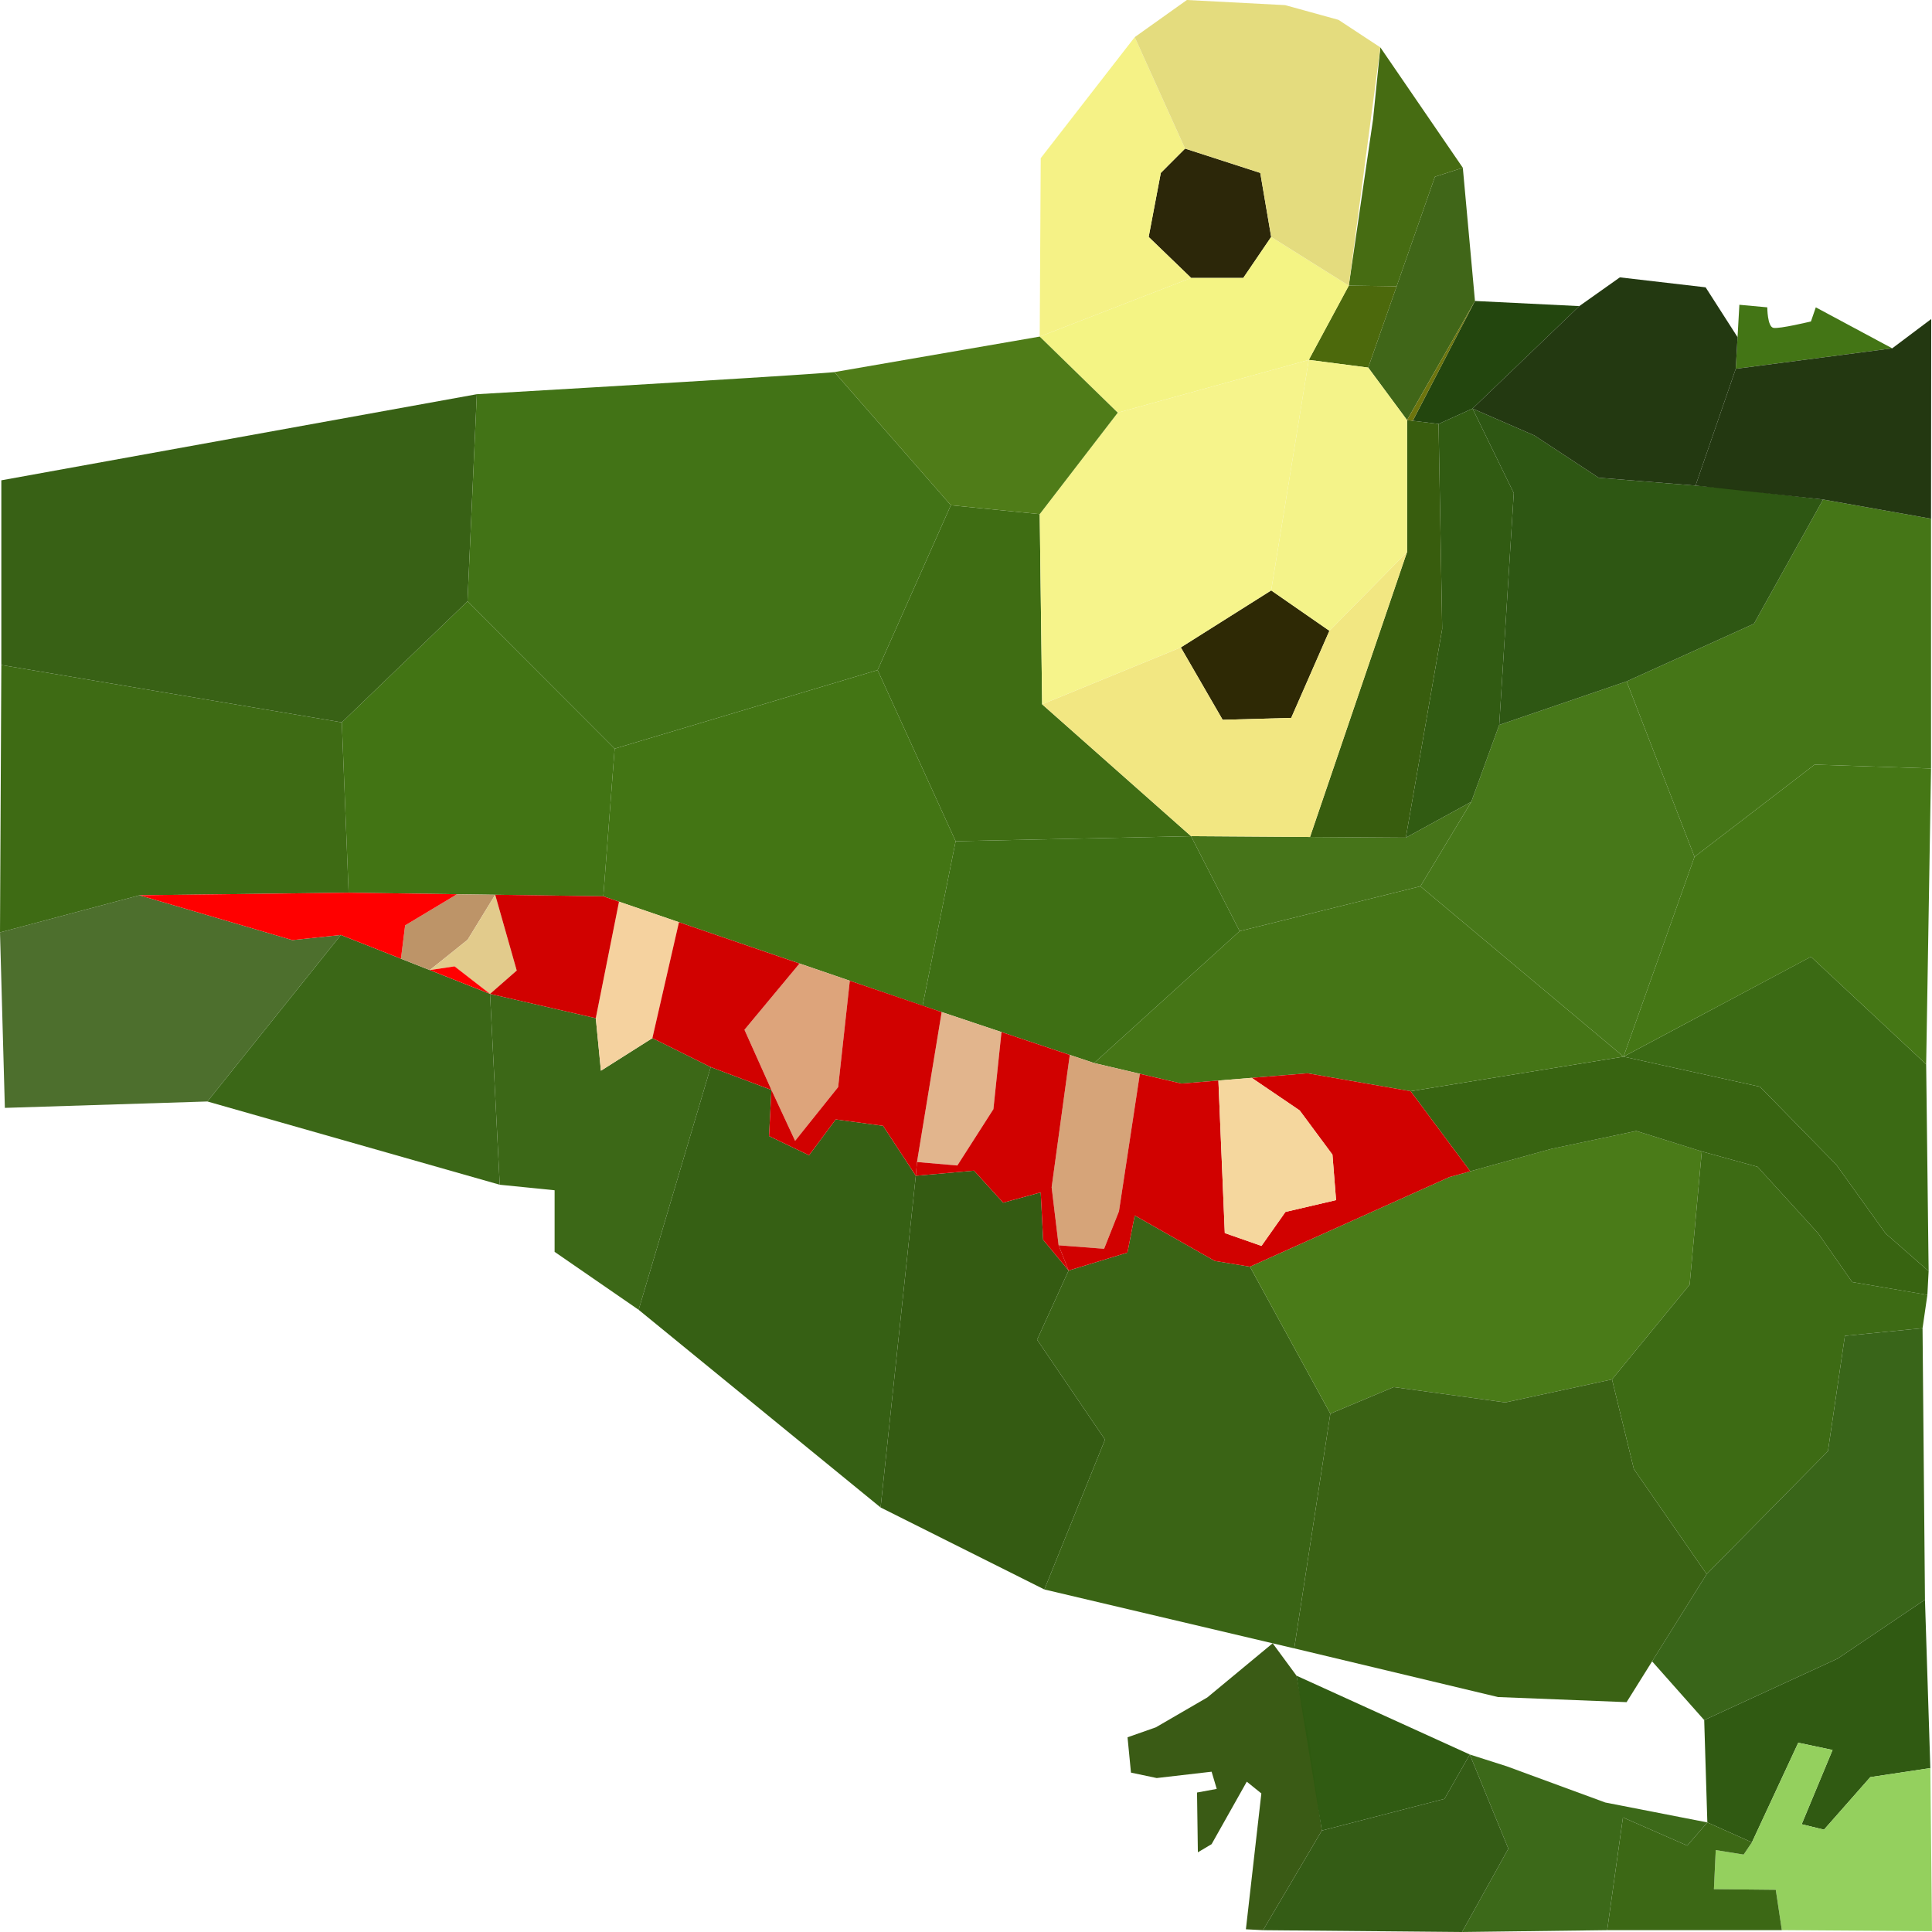 <svg width="64" height="64" viewBox="0 0 64 64" fill="none" xmlns="http://www.w3.org/2000/svg">
<path d="M34.442 17.031L34.522 23.331L39.454 27.699L31.657 27.867L29.072 22.197L31.498 16.737L34.442 17.031Z" fill="#3E6C12" fill-opacity="0.992"/>
<path d="M31.657 27.867L30.562 33.314L19.986 29.691L20.361 24.801L29.072 22.197L31.657 27.867Z" fill="#427413" fill-opacity="0.992"/>
<path d="M11.323 23.929L11.548 29.572L19.986 29.691L20.361 24.801L15.486 19.92L11.323 23.929Z" fill="#417313" fill-opacity="0.992"/>
<path d="M11.548 29.572L4.621 29.657L0 30.887L0.044 22.029L11.323 23.929L11.548 29.572Z" fill="#3D6A13" fill-opacity="0.992"/>
<path d="M4.621 29.657L9.684 31.142L11.291 30.972L6.871 36.488L0.161 36.7L0 30.887L4.621 29.657Z" fill="#375D14" fill-opacity="0.89"/>
<path d="M11.291 30.972L16.233 32.924L16.555 39.246L6.871 36.488L11.291 30.972Z" fill="#3A6616" fill-opacity="0.992"/>
<path d="M16.233 32.924L19.736 33.729L19.906 35.469L21.611 34.389L23.543 35.349L21.156 43.389L18.372 41.469V39.429L16.555 39.246L16.233 32.924Z" fill="#3B6716" fill-opacity="0.992"/>
<path d="M23.543 35.349L25.555 36.106L25.475 37.633L26.801 38.27L27.685 37.082L29.252 37.294L30.337 38.949L29.171 49.937L21.156 43.389L23.543 35.349Z" fill="#355F13" fill-opacity="0.992"/>
<path d="M30.337 38.949L32.265 38.779L33.23 39.84L34.475 39.5L34.556 41.07L35.399 42.088L34.355 44.379L36.605 47.689L34.596 52.653L29.171 49.937L30.337 38.949Z" fill="#335A11" fill-opacity="0.992"/>
<path d="M35.399 42.088L37.348 41.494L37.589 40.264L40.241 41.77L41.406 41.961L44.069 46.83L42.873 54.605L34.596 52.653L36.605 47.689L34.355 44.379L35.399 42.088Z" fill="#396314" fill-opacity="0.992"/>
<path d="M41.406 41.961L48.016 38.991L51.391 38.057L54.204 37.464L56.374 38.142L55.972 42.555L53.4 45.695L49.864 46.458L46.168 45.949L44.069 46.83L41.406 41.961Z" fill="#497A17" fill-opacity="0.992"/>
<path d="M42.873 54.604L49.623 56.217L53.883 56.386L56.535 52.144L54.124 48.665L53.4 45.695L49.864 46.458L46.168 45.949L44.069 46.83L42.873 54.604Z" fill="#396113" fill-opacity="0.992"/>
<path d="M56.374 38.143L58.222 38.652L60.231 40.858L61.356 42.47L63.847 42.894L63.687 43.998L61.115 44.252L60.553 48.071L56.535 52.144L54.124 48.665L53.4 45.695L55.972 42.555L56.374 38.143Z" fill="#3C6A13" fill-opacity="0.992"/>
<path d="M53.883 56.386L54.728 55.034L56.454 56.98L60.874 54.944L63.767 52.992L63.687 43.998L61.115 44.252L60.553 48.071L56.535 52.144L54.84 54.854L53.883 56.386Z" fill="#386418" fill-opacity="0.992"/>
<path d="M56.454 56.98L56.558 60.37L58.035 61.03L59.57 57.73L60.706 57.97L59.683 60.43L60.422 60.61L61.956 58.87L63.945 58.57L63.767 52.992L60.874 54.944L56.454 56.98Z" fill="#305A12" fill-opacity="0.996"/>
<path d="M63.945 58.57L64 63.972L59.026 63.938L58.825 62.602L56.776 62.581L56.836 61.287L57.76 61.435L58.035 61.03L59.57 57.73L60.706 57.97L59.683 60.43L60.422 60.61L61.956 58.87L63.945 58.57Z" fill="#93CF5D" fill-opacity="0.992"/>
<path d="M59.026 63.938H53.24L53.762 60.205L55.892 61.138L56.558 60.37L58.035 61.03L57.76 61.435L56.836 61.287L56.776 62.581L58.825 62.602L59.026 63.938Z" fill="#3B6714" fill-opacity="0.992"/>
<path d="M56.558 60.37L53.177 59.71L49.91 58.51L48.688 58.12L49.966 61.24L48.432 64L53.24 63.939L53.762 60.205L55.892 61.138L56.558 60.37Z" fill="#3B6818" fill-opacity="0.992"/>
<path d="M48.432 64L41.84 63.94L43.787 60.64L47.85 59.59L48.688 58.12L49.966 61.24L48.432 64Z" fill="#335B14" fill-opacity="0.992"/>
<path d="M41.84 63.94L41.272 63.91L41.784 59.41L41.301 59.02L40.136 61.09L39.681 61.36L39.653 59.38L40.306 59.26L40.136 58.69L38.317 58.9L37.465 58.72L37.351 57.55L38.289 57.22L39.994 56.23L42.159 54.436L42.949 55.51L43.375 57.7L43.787 60.64L41.84 63.94Z" fill="#395A14" fill-opacity="0.992"/>
<path d="M42.949 55.51L48.688 58.12L47.85 59.59L43.787 60.64L42.949 55.51Z" fill="#2F5A11" fill-opacity="0.992"/>
<path d="M48.705 38.801L46.73 36.148L53.782 35.003L58.302 36L60.834 38.588L62.461 40.858L63.888 42.109L63.847 42.895L61.356 42.47L60.231 40.858L58.222 38.652L56.374 38.143L54.204 37.464L51.391 38.058L48.705 38.801Z" fill="#376310" fill-opacity="0.992"/>
<path d="M63.888 42.109L63.807 35.257L59.99 31.693L53.782 35.003L58.303 36L60.834 38.588L62.461 40.858L63.888 42.109Z" fill="#3A6913" fill-opacity="0.992"/>
<path d="M46.73 36.148L43.315 35.554L39.136 35.894L36.243 35.215L41.065 30.845L47.052 29.36L53.782 35.003L46.73 36.148Z" fill="#447415" fill-opacity="0.992"/>
<path d="M30.562 33.314L36.243 35.215L41.065 30.845L39.454 27.699L31.657 27.867L30.562 33.314Z" fill="#3D6E13" fill-opacity="0.992"/>
<path d="M39.454 27.699L46.57 27.748L48.739 26.56L47.052 29.36L41.065 30.845L39.454 27.699Z" fill="#457318" fill-opacity="0.992"/>
<path d="M48.739 26.56L49.664 24.014L53.883 22.572L56.133 28.384L53.782 35.003L47.052 29.36L48.739 26.56Z" fill="#467718" fill-opacity="0.992"/>
<path d="M56.133 28.384L60.111 25.329L63.968 25.457L63.807 35.257L59.99 31.694L53.782 35.003L56.133 28.384Z" fill="#447614" fill-opacity="0.992"/>
<path d="M53.883 22.572L58.102 20.662L60.392 16.547L63.968 17.183V25.457L60.111 25.329L56.133 28.384L53.883 22.572Z" fill="#447516" fill-opacity="0.992"/>
<path d="M46.57 27.748L47.775 20.832L47.654 14.043L48.78 13.534L50.146 16.335L49.664 24.014L48.739 26.56L46.57 27.748Z" fill="#305A11" fill-opacity="0.992"/>
<path d="M48.78 13.534L50.829 14.425L52.958 15.825L57.137 16.165L60.392 16.547L58.102 20.662L53.883 22.572L49.664 24.014L50.146 16.335L48.78 13.534Z" fill="#2D5612" fill-opacity="0.992"/>
<path d="M43.396 27.726L46.61 18.286V13.916L47.654 14.043L47.775 20.832L46.57 27.748L43.396 27.726Z" fill="#375C0D" fill-opacity="0.992"/>
<path d="M47.655 14.043L46.8 13.939L48.86 9.97L52.316 10.14L48.78 13.534L47.655 14.043Z" fill="#22450D" fill-opacity="0.992"/>
<path d="M57.499 12.217L57.619 10.096L58.544 10.181C58.544 10.181 58.544 10.817 58.744 10.86C58.945 10.902 59.99 10.648 59.99 10.648L60.151 10.181L62.682 11.539L57.499 12.217Z" fill="#437515"/>
<path d="M52.316 10.14L53.66 9.188L56.501 9.518L57.559 11.169L57.499 12.217L56.167 16.086L52.958 15.825L50.829 14.425L48.78 13.534L52.316 10.14Z" fill="#223810" fill-opacity="0.992"/>
<path d="M56.167 16.086L60.392 16.547L63.968 17.183L63.974 10.568L62.682 11.539L57.499 12.217L56.167 16.086Z" fill="#223710" fill-opacity="0.992"/>
<path d="M46.61 13.916L45.324 12.177L47.534 5.855L48.458 5.558L48.86 9.971L46.61 13.916Z" fill="#3F6517" fill-opacity="0.992"/>
<path d="M45.324 12.177L43.355 11.922L44.681 9.461L46.266 9.484L45.324 12.177Z" fill="#4B680B" fill-opacity="0.992"/>
<path d="M44.681 9.461L45.485 3.946L45.726 1.57L48.458 5.558L47.534 5.855L46.266 9.484L44.681 9.461Z" fill="#456B11" fill-opacity="0.992"/>
<path d="M39.116 21.447L40.502 23.844L42.773 23.781L44.038 20.896L42.11 19.559L39.116 21.447Z" fill="#2D2804" fill-opacity="0.992"/>
<path d="M39.458 9.207H41.185L42.109 7.849L41.748 5.728L39.257 4.922L38.453 5.728L38.051 7.849L39.458 9.207Z" fill="#2B2608" fill-opacity="0.992"/>
<path d="M39.458 9.207L34.442 11.15L37.027 13.67L43.355 11.922L44.681 9.461L42.109 7.849L41.185 9.207H39.458Z" fill="#F4F483" fill-opacity="0.992"/>
<path d="M34.442 11.15L34.475 5.24L37.589 1.23L39.257 4.922L38.453 5.728L38.051 7.849L39.458 9.207L34.442 11.15Z" fill="#F5F185" fill-opacity="0.992"/>
<path d="M37.589 1.23L39.317 0L42.572 0.17L44.34 0.658L45.726 1.57L44.681 9.461L42.11 7.849L41.748 5.728L39.257 4.922L37.589 1.23Z" fill="#E3DB7D" fill-opacity="0.992"/>
<path d="M39.116 21.447L34.522 23.331L39.454 27.699L43.396 27.726L46.61 18.286L44.038 20.896L42.773 23.781L40.502 23.844L39.116 21.447Z" fill="#F1E681" fill-opacity="0.992"/>
<path d="M42.109 19.559L43.355 11.922L37.027 13.67L34.442 17.03L34.522 23.331L39.116 21.447L42.109 19.559Z" fill="#F6F48A" fill-opacity="0.992"/>
<path d="M43.355 11.922L45.324 12.177L46.61 13.916V18.286L44.038 20.896L42.11 19.559L43.355 11.922Z" fill="#F4F288" fill-opacity="0.992"/>
<path d="M46.61 13.916L46.8 13.939L48.86 9.97L46.61 13.916Z" fill="#6C740C" fill-opacity="0.992"/>
<path d="M15.138 29.623L16.404 29.64L15.49 31.131L14.237 32.135L13.282 31.758L13.42 30.654L15.138 29.623Z" fill="#BD9468"/>
<path d="M16.404 29.64L17.117 32.15L16.233 32.924L15.058 32.012L14.237 32.135L15.49 31.131L16.404 29.64Z" fill="#E2CB8C"/>
<path d="M20.506 29.869L22.491 30.549L21.611 34.389L19.906 35.469L19.736 33.729L20.506 29.869Z" fill="#F5D29F"/>
<path d="M26.485 31.918L28.151 32.488L27.765 36.011L26.339 37.792L25.555 36.106L24.661 34.112L26.485 31.918Z" fill="#DDA47B"/>
<path d="M31.194 33.526L30.377 38.492L31.713 38.609L32.908 36.742L33.175 34.188L31.194 33.526Z" fill="#E2B58D"/>
<path d="M35.438 34.946L36.243 35.215L37.759 35.571L37.067 40.126L36.575 41.367L35.068 41.25L34.837 39.331L35.438 34.946Z" fill="#D6A479"/>
<path d="M11.291 30.972L9.684 31.142L4.621 29.657L11.548 29.572L15.138 29.623L13.42 30.654L13.282 31.758L11.291 30.972Z" fill="#FF0000"/>
<path d="M14.237 32.135L16.233 32.924L15.058 32.012L14.237 32.135Z" fill="#FF0000"/>
<path d="M16.233 32.924L19.736 33.729L20.506 29.869L19.986 29.691L16.404 29.64L17.117 32.15L16.233 32.924Z" fill="#D10100"/>
<path d="M21.611 34.389L23.543 35.349L25.555 36.106L24.661 34.112L26.485 31.918L22.491 30.549L21.611 34.389Z" fill="#D10100"/>
<path d="M25.555 36.106L25.475 37.633L26.801 38.27L27.685 37.082L29.252 37.294L30.337 38.949L30.377 38.493L31.194 33.526L28.151 32.488L27.765 36.011L26.339 37.792L25.555 36.106Z" fill="#D10100"/>
<path d="M30.337 38.949L32.265 38.779L33.23 39.84L34.475 39.5L34.556 41.07L35.399 42.088L35.068 41.25L34.837 39.331L35.438 34.946L33.175 34.188L32.908 36.742L31.713 38.609L30.377 38.493L30.337 38.949Z" fill="#D10100"/>
<path d="M35.399 42.088L37.348 41.494L37.589 40.264L40.241 41.77L41.406 41.961L48.016 38.991L48.705 38.801L46.73 36.148L43.315 35.554L41.464 35.705L43.054 36.785L44.139 38.249L44.259 39.755L42.582 40.147L41.788 41.272L40.573 40.847L40.361 35.794L39.136 35.894L37.759 35.571L37.067 40.126L36.575 41.367L35.068 41.251L35.399 42.088Z" fill="#D10100"/>
<path d="M0.044 15.911C15.795 13.059 15.795 13.059 15.795 13.059L15.486 19.92L11.323 23.929L0.044 22.029V15.911Z" fill="#376014" fill-opacity="0.992"/>
<path d="M15.795 13.059C27.64 12.368 27.64 12.326 27.64 12.326L31.498 16.736L29.072 22.197L20.361 24.801L15.486 19.92L15.795 13.059Z" fill="#417215" fill-opacity="0.992"/>
<path d="M27.64 12.326L34.442 11.15L37.027 13.671L34.442 17.031L31.498 16.737L27.64 12.326Z" fill="#4E7B17" fill-opacity="0.992"/>
<path d="M40.361 35.794L41.464 35.705L43.054 36.785L44.139 38.249L44.259 39.755L42.582 40.147L41.788 41.272L40.573 40.847L40.361 35.794Z" fill="#F5D79E"/>
</svg>
